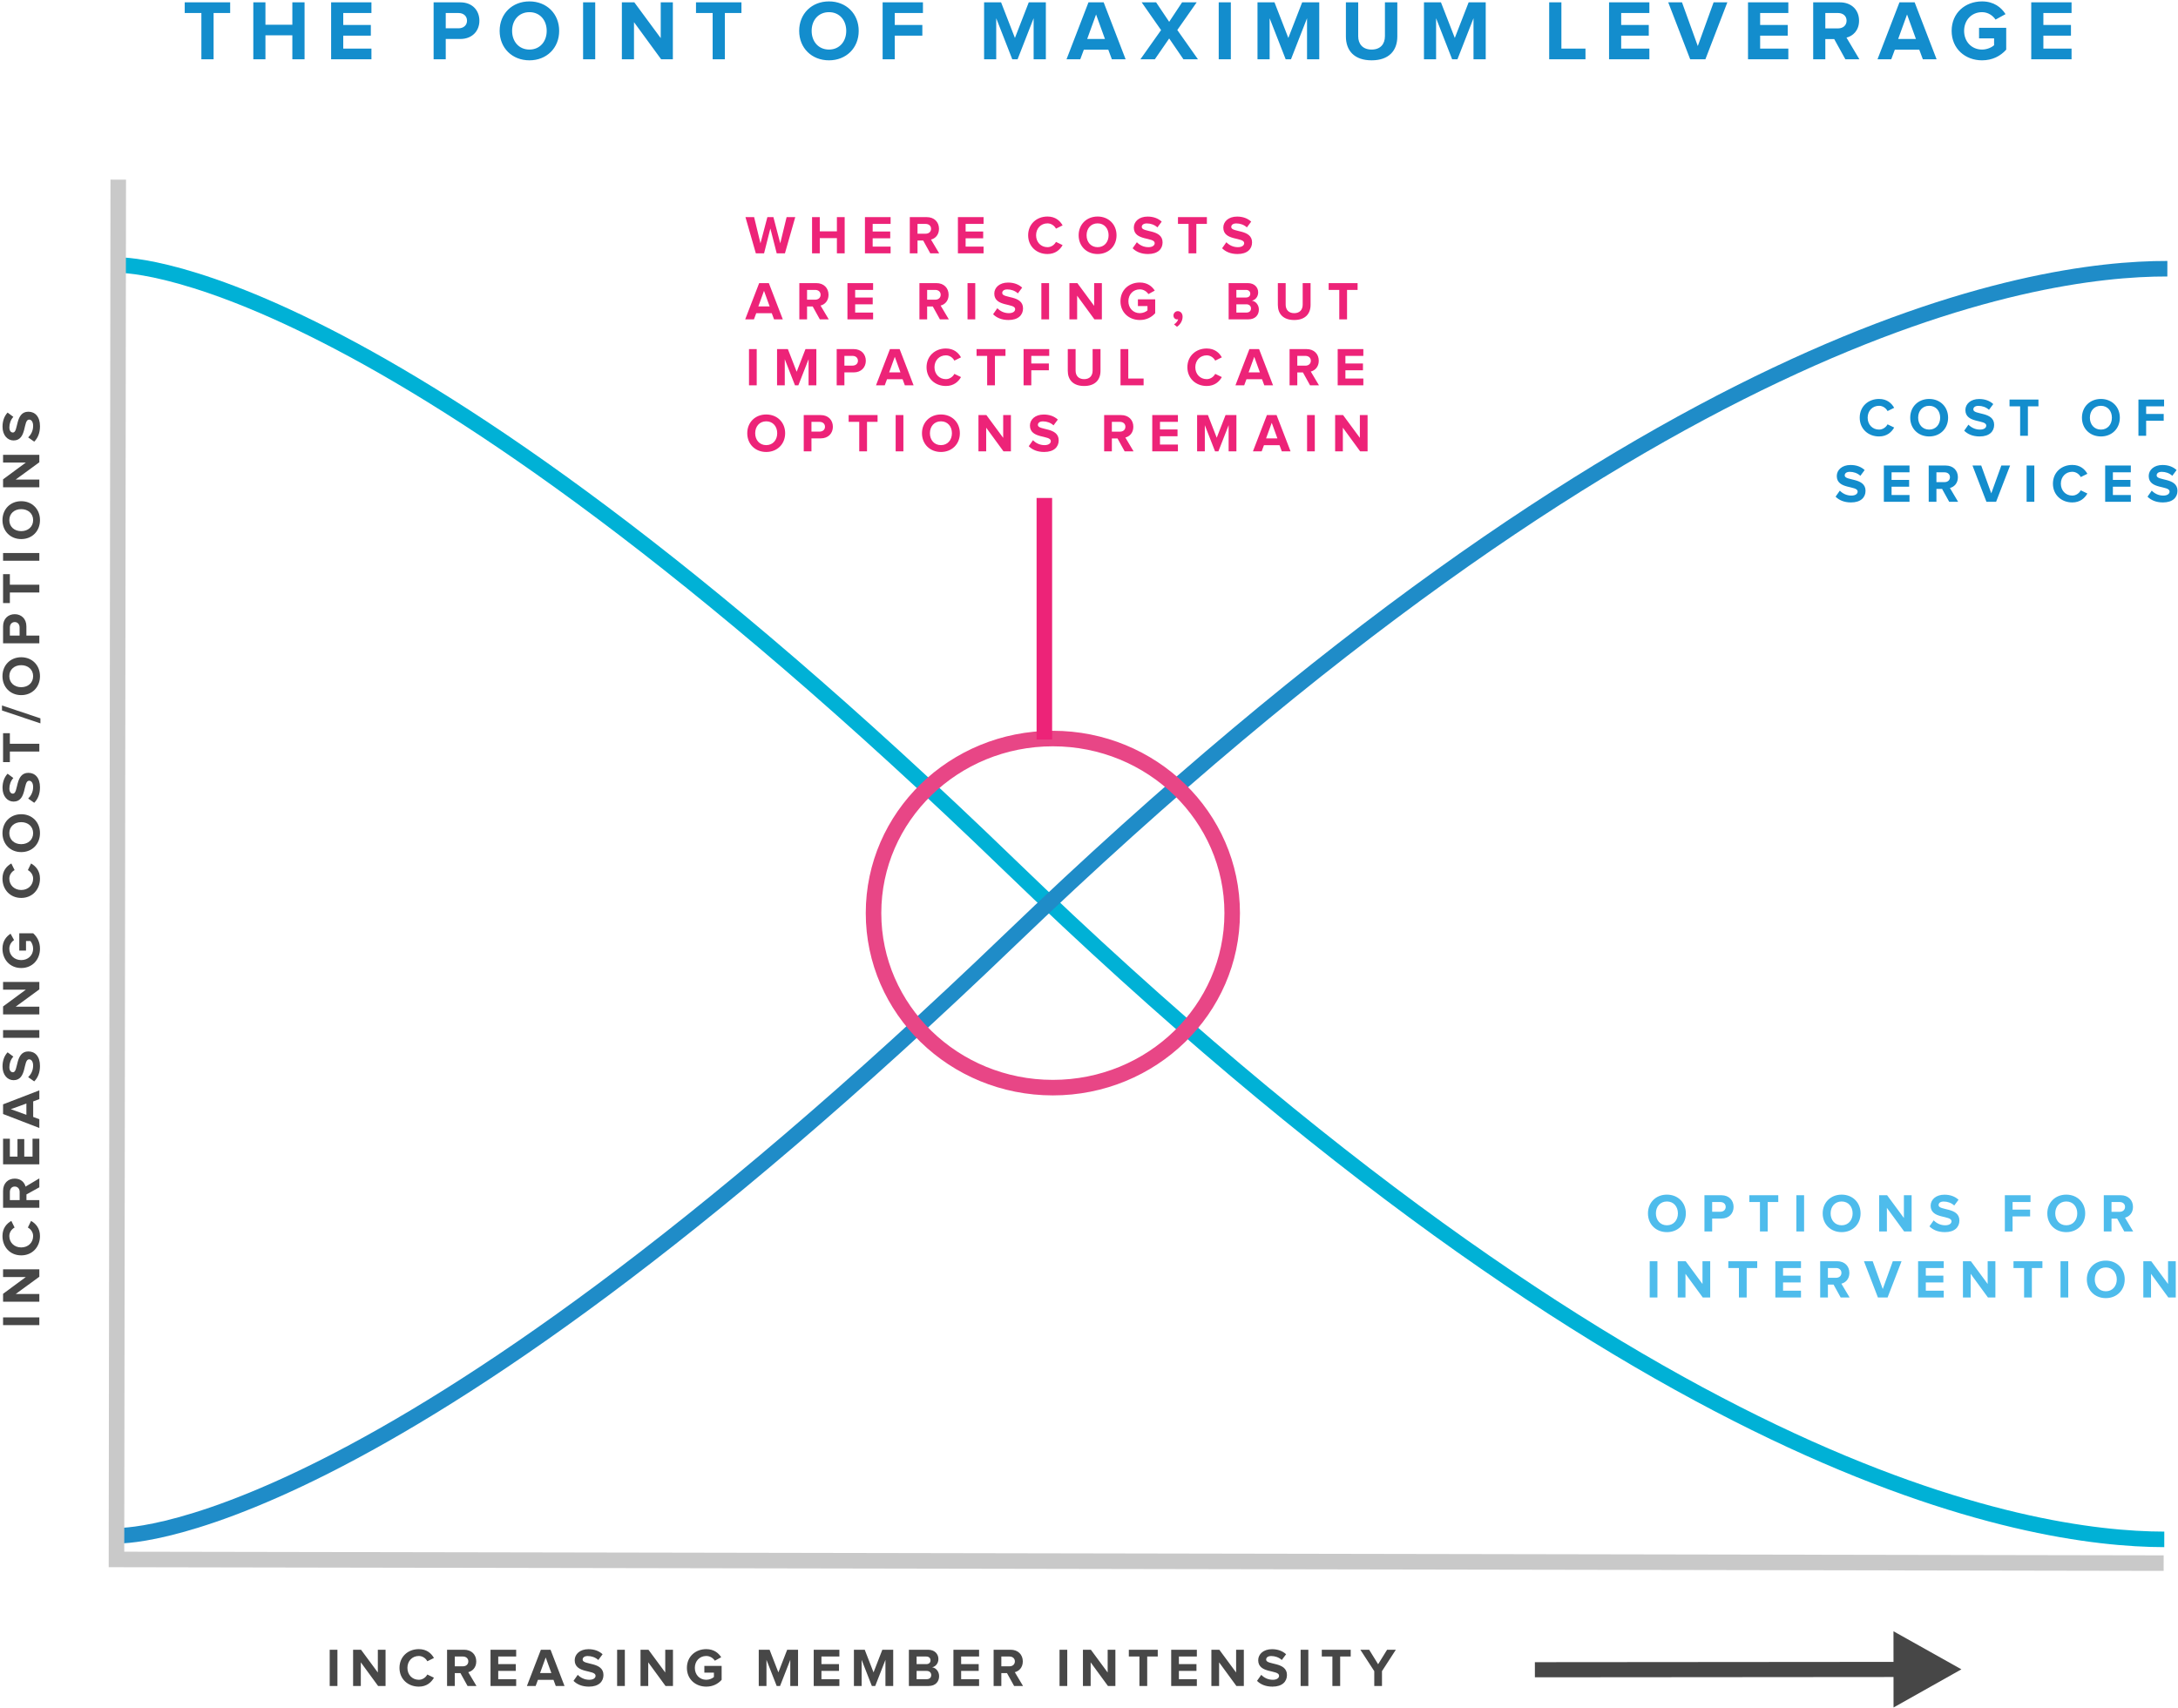 <?xml version="1.0" encoding="UTF-8" standalone="no"?>
<svg width="561px" height="440px" viewBox="0 0 561 440" version="1.1" xmlns="http://www.w3.org/2000/svg" xmlns:xlink="http://www.w3.org/1999/xlink">
    <!-- Generator: Sketch 42 (36781) - http://www.bohemiancoding.com/sketch -->
    <title>Group 13</title>
    <desc>Created with Sketch.</desc>
    <defs></defs>
    <g id="POML" stroke="none" stroke-width="1" fill="none" fill-rule="evenodd">
        <g id="BaseHealth-Solution" transform="translate(-757, -888)">
            <g id="Group-13" transform="translate(757, 888)">
                <g id="Group-3" transform="translate(30, 46.278)" stroke-width="4">
                    <path d="M0.004,22.013 C0.004,22.013 66.743,18.696 229.992,176.58 C393.241,334.465 492.314,350.264 527.466,350.326" id="Stroke-1" stroke="#00B1D6"></path>
                    <path d="M0.003,349.374 C0.003,349.374 66.733,352.931 230.364,195.632 C393.995,38.333 493.105,22.89 528.258,22.953" id="Stroke-3" stroke="#1F8CC8"></path>
                    <polyline id="Stroke-5" stroke="#C9C9C9" points="0.458 0.003 0.003 355.496 527.304 356.442"></polyline>
                </g>
                <path d="M317.382,235.248 C317.382,260.084 296.701,280.217 271.191,280.217 C245.681,280.217 225,260.084 225,235.248 C225,210.412 245.681,190.278 271.191,190.278 C296.701,190.278 317.382,210.412 317.382,235.248 Z" id="Stroke-7" stroke="#E84686" stroke-width="4"></path>
                <path d="M484.002,112.446 C486.046,112.446 487.236,111.312 487.894,110.15 L486.186,109.324 C485.794,110.08 484.954,110.682 484.002,110.682 C482.294,110.682 481.062,109.38 481.062,107.616 C481.062,105.852 482.294,104.55 484.002,104.55 C484.954,104.55 485.794,105.152 486.186,105.908 L487.894,105.068 C487.236,103.892 486.046,102.786 484.002,102.786 C481.188,102.786 479.018,104.732 479.018,107.616 C479.018,110.486 481.188,112.446 484.002,112.446 Z M496.912,112.446 C494.084,112.446 492.026,110.43 492.026,107.616 C492.026,104.802 494.084,102.786 496.912,102.786 C499.726,102.786 501.784,104.802 501.784,107.616 C501.784,110.43 499.726,112.446 496.912,112.446 Z M496.912,110.682 C498.634,110.682 499.74,109.352 499.74,107.616 C499.74,105.866 498.634,104.55 496.912,104.55 C495.176,104.55 494.07,105.866 494.07,107.616 C494.07,109.352 495.176,110.682 496.912,110.682 Z M509.906,112.446 C512.412,112.446 513.644,111.158 513.644,109.45 C513.644,105.964 508.282,106.958 508.282,105.488 C508.282,104.928 508.758,104.564 509.598,104.564 C510.55,104.564 511.558,104.886 512.314,105.586 L513.42,104.102 C512.496,103.248 511.264,102.8 509.78,102.8 C507.582,102.8 506.238,104.088 506.238,105.642 C506.238,109.156 511.614,108.022 511.614,109.646 C511.614,110.192 511.096,110.682 509.99,110.682 C508.702,110.682 507.68,110.094 507.022,109.408 L505.93,110.962 C506.812,111.844 508.1,112.446 509.906,112.446 Z M522.34,112.278 L522.34,104.69 L525.056,104.69 L525.056,102.94 L517.608,102.94 L517.608,104.69 L520.338,104.69 L520.338,112.278 L522.34,112.278 Z M541.146,112.446 C538.318,112.446 536.26,110.43 536.26,107.616 C536.26,104.802 538.318,102.786 541.146,102.786 C543.96,102.786 546.018,104.802 546.018,107.616 C546.018,110.43 543.96,112.446 541.146,112.446 Z M541.146,110.682 C542.868,110.682 543.974,109.352 543.974,107.616 C543.974,105.866 542.868,104.55 541.146,104.55 C539.41,104.55 538.304,105.866 538.304,107.616 C538.304,109.352 539.41,110.682 541.146,110.682 Z M552.796,112.278 L552.796,108.4 L557.318,108.4 L557.318,106.65 L552.796,106.65 L552.796,104.69 L557.416,104.69 L557.416,102.94 L550.808,102.94 L550.808,112.278 L552.796,112.278 Z M476.778,129.446 C479.284,129.446 480.516,128.158 480.516,126.45 C480.516,122.964 475.154,123.958 475.154,122.488 C475.154,121.928 475.63,121.564 476.47,121.564 C477.422,121.564 478.43,121.886 479.186,122.586 L480.292,121.102 C479.368,120.248 478.136,119.8 476.652,119.8 C474.454,119.8 473.11,121.088 473.11,122.642 C473.11,126.156 478.486,125.022 478.486,126.646 C478.486,127.192 477.968,127.682 476.862,127.682 C475.574,127.682 474.552,127.094 473.894,126.408 L472.802,127.962 C473.684,128.844 474.972,129.446 476.778,129.446 Z M491.844,129.278 L491.844,127.528 L487.224,127.528 L487.224,125.4 L491.746,125.4 L491.746,123.65 L487.224,123.65 L487.224,121.69 L491.844,121.69 L491.844,119.94 L485.236,119.94 L485.236,129.278 L491.844,129.278 Z M504.362,129.278 L502.066,129.278 L500.232,125.96 L498.776,125.96 L498.776,129.278 L496.788,129.278 L496.788,119.94 L501.156,119.94 C503.102,119.94 504.306,121.214 504.306,122.95 C504.306,124.588 503.256,125.484 502.248,125.722 L504.362,129.278 Z M500.876,124.21 C501.66,124.21 502.262,123.734 502.262,122.936 C502.262,122.166 501.66,121.69 500.876,121.69 L498.776,121.69 L498.776,124.21 L500.876,124.21 Z M514.15,129.278 L517.748,119.94 L515.494,119.94 L512.904,127.108 L510.314,119.94 L508.06,119.94 L511.658,129.278 L514.15,129.278 Z M523.994,129.278 L523.994,119.94 L522.006,119.94 L522.006,129.278 L523.994,129.278 Z M533.768,129.446 C535.812,129.446 537.002,128.312 537.66,127.15 L535.952,126.324 C535.56,127.08 534.72,127.682 533.768,127.682 C532.06,127.682 530.828,126.38 530.828,124.616 C530.828,122.852 532.06,121.55 533.768,121.55 C534.72,121.55 535.56,122.152 535.952,122.908 L537.66,122.068 C537.002,120.892 535.812,119.786 533.768,119.786 C530.954,119.786 528.784,121.732 528.784,124.616 C528.784,127.486 530.954,129.446 533.768,129.446 Z M548.848,129.278 L548.848,127.528 L544.228,127.528 L544.228,125.4 L548.75,125.4 L548.75,123.65 L544.228,123.65 L544.228,121.69 L548.848,121.69 L548.848,119.94 L542.24,119.94 L542.24,129.278 L548.848,129.278 Z M557.124,129.446 C559.63,129.446 560.862,128.158 560.862,126.45 C560.862,122.964 555.5,123.958 555.5,122.488 C555.5,121.928 555.976,121.564 556.816,121.564 C557.768,121.564 558.776,121.886 559.532,122.586 L560.638,121.102 C559.714,120.248 558.482,119.8 556.998,119.8 C554.8,119.8 553.456,121.088 553.456,122.642 C553.456,126.156 558.832,125.022 558.832,126.646 C558.832,127.192 558.314,127.682 557.208,127.682 C555.92,127.682 554.898,127.094 554.24,126.408 L553.148,127.962 C554.03,128.844 555.318,129.446 557.124,129.446 Z" id="COST-OF-SERVICES" fill="#138DCD"></path>
                <path d="M429.362,317.446 C426.534,317.446 424.476,315.43 424.476,312.616 C424.476,309.802 426.534,307.786 429.362,307.786 C432.176,307.786 434.234,309.802 434.234,312.616 C434.234,315.43 432.176,317.446 429.362,317.446 Z M429.362,315.682 C431.084,315.682 432.19,314.352 432.19,312.616 C432.19,310.866 431.084,309.55 429.362,309.55 C427.626,309.55 426.52,310.866 426.52,312.616 C426.52,314.352 427.626,315.682 429.362,315.682 Z M441.012,317.278 L439.024,317.278 L439.024,307.94 L443.392,307.94 C445.422,307.94 446.528,309.312 446.528,310.95 C446.528,312.574 445.408,313.946 443.392,313.946 L441.012,313.946 L441.012,317.278 Z M443.112,312.196 C443.896,312.196 444.498,311.72 444.498,310.95 C444.498,310.166 443.896,309.69 443.112,309.69 L441.012,309.69 L441.012,312.196 L443.112,312.196 Z M455.322,317.278 L455.322,309.69 L458.038,309.69 L458.038,307.94 L450.59,307.94 L450.59,309.69 L453.32,309.69 L453.32,317.278 L455.322,317.278 Z M464.69,317.278 L464.69,307.94 L462.702,307.94 L462.702,317.278 L464.69,317.278 Z M474.366,317.446 C471.538,317.446 469.48,315.43 469.48,312.616 C469.48,309.802 471.538,307.786 474.366,307.786 C477.18,307.786 479.238,309.802 479.238,312.616 C479.238,315.43 477.18,317.446 474.366,317.446 Z M474.366,315.682 C476.088,315.682 477.194,314.352 477.194,312.616 C477.194,310.866 476.088,309.55 474.366,309.55 C472.63,309.55 471.524,310.866 471.524,312.616 C471.524,314.352 472.63,315.682 474.366,315.682 Z M492.386,317.278 L492.386,307.94 L490.398,307.94 L490.398,313.806 L486.072,307.94 L484.028,307.94 L484.028,317.278 L486.016,317.278 L486.016,311.188 L490.468,317.278 L492.386,317.278 Z M500.956,317.446 C503.462,317.446 504.694,316.158 504.694,314.45 C504.694,310.964 499.332,311.958 499.332,310.488 C499.332,309.928 499.808,309.564 500.648,309.564 C501.6,309.564 502.608,309.886 503.364,310.586 L504.47,309.102 C503.546,308.248 502.314,307.8 500.83,307.8 C498.632,307.8 497.288,309.088 497.288,310.642 C497.288,314.156 502.664,313.022 502.664,314.646 C502.664,315.192 502.146,315.682 501.04,315.682 C499.752,315.682 498.73,315.094 498.072,314.408 L496.98,315.962 C497.862,316.844 499.15,317.446 500.956,317.446 Z M518.39,317.278 L518.39,313.4 L522.912,313.4 L522.912,311.65 L518.39,311.65 L518.39,309.69 L523.01,309.69 L523.01,307.94 L516.402,307.94 L516.402,317.278 L518.39,317.278 Z M532.224,317.446 C529.396,317.446 527.338,315.43 527.338,312.616 C527.338,309.802 529.396,307.786 532.224,307.786 C535.038,307.786 537.096,309.802 537.096,312.616 C537.096,315.43 535.038,317.446 532.224,317.446 Z M532.224,315.682 C533.946,315.682 535.052,314.352 535.052,312.616 C535.052,310.866 533.946,309.55 532.224,309.55 C530.488,309.55 529.382,310.866 529.382,312.616 C529.382,314.352 530.488,315.682 532.224,315.682 Z M549.46,317.278 L547.164,317.278 L545.33,313.96 L543.874,313.96 L543.874,317.278 L541.886,317.278 L541.886,307.94 L546.254,307.94 C548.2,307.94 549.404,309.214 549.404,310.95 C549.404,312.588 548.354,313.484 547.346,313.722 L549.46,317.278 Z M545.974,312.21 C546.758,312.21 547.36,311.734 547.36,310.936 C547.36,310.166 546.758,309.69 545.974,309.69 L543.874,309.69 L543.874,312.21 L545.974,312.21 Z M426.912,334.278 L426.912,324.94 L424.924,324.94 L424.924,334.278 L426.912,334.278 Z M440.508,334.278 L440.508,324.94 L438.52,324.94 L438.52,330.806 L434.194,324.94 L432.15,324.94 L432.15,334.278 L434.138,334.278 L434.138,328.188 L438.59,334.278 L440.508,334.278 Z M449.904,334.278 L449.904,326.69 L452.62,326.69 L452.62,324.94 L445.172,324.94 L445.172,326.69 L447.902,326.69 L447.902,334.278 L449.904,334.278 Z M463.892,334.278 L463.892,332.528 L459.272,332.528 L459.272,330.4 L463.794,330.4 L463.794,328.65 L459.272,328.65 L459.272,326.69 L463.892,326.69 L463.892,324.94 L457.284,324.94 L457.284,334.278 L463.892,334.278 Z M476.41,334.278 L474.114,334.278 L472.28,330.96 L470.824,330.96 L470.824,334.278 L468.836,334.278 L468.836,324.94 L473.204,324.94 C475.15,324.94 476.354,326.214 476.354,327.95 C476.354,329.588 475.304,330.484 474.296,330.722 L476.41,334.278 Z M472.924,329.21 C473.708,329.21 474.31,328.734 474.31,327.936 C474.31,327.166 473.708,326.69 472.924,326.69 L470.824,326.69 L470.824,329.21 L472.924,329.21 Z M486.198,334.278 L489.796,324.94 L487.542,324.94 L484.952,332.108 L482.362,324.94 L480.108,324.94 L483.706,334.278 L486.198,334.278 Z M500.662,334.278 L500.662,332.528 L496.042,332.528 L496.042,330.4 L500.564,330.4 L500.564,328.65 L496.042,328.65 L496.042,326.69 L500.662,326.69 L500.662,324.94 L494.054,324.94 L494.054,334.278 L500.662,334.278 Z M513.964,334.278 L513.964,324.94 L511.976,324.94 L511.976,330.806 L507.65,324.94 L505.606,324.94 L505.606,334.278 L507.594,334.278 L507.594,328.188 L512.046,334.278 L513.964,334.278 Z M523.36,334.278 L523.36,326.69 L526.076,326.69 L526.076,324.94 L518.628,324.94 L518.628,326.69 L521.358,326.69 L521.358,334.278 L523.36,334.278 Z M532.728,334.278 L532.728,324.94 L530.74,324.94 L530.74,334.278 L532.728,334.278 Z M542.404,334.446 C539.576,334.446 537.518,332.43 537.518,329.616 C537.518,326.802 539.576,324.786 542.404,324.786 C545.218,324.786 547.276,326.802 547.276,329.616 C547.276,332.43 545.218,334.446 542.404,334.446 Z M542.404,332.682 C544.126,332.682 545.232,331.352 545.232,329.616 C545.232,327.866 544.126,326.55 542.404,326.55 C540.668,326.55 539.562,327.866 539.562,329.616 C539.562,331.352 540.668,332.682 542.404,332.682 Z M560.424,334.278 L560.424,324.94 L558.436,324.94 L558.436,330.806 L554.11,324.94 L552.066,324.94 L552.066,334.278 L554.054,334.278 L554.054,328.188 L558.506,334.278 L560.424,334.278 Z" id="OPTIONS-FOR-INTERVEN" fill="#4EBCEC"></path>
                <path d="M202.178,65.278 L204.838,55.94 L202.612,55.94 L200.974,62.688 L199.21,55.94 L197.656,55.94 L195.878,62.688 L194.24,55.94 L192.014,55.94 L194.688,65.278 L196.802,65.278 L198.426,58.866 L200.064,65.278 L202.178,65.278 Z M217.566,65.278 L217.566,55.94 L215.564,55.94 L215.564,59.608 L211.154,59.608 L211.154,55.94 L209.166,55.94 L209.166,65.278 L211.154,65.278 L211.154,61.344 L215.564,61.344 L215.564,65.278 L217.566,65.278 Z M229.398,65.278 L229.398,63.528 L224.778,63.528 L224.778,61.4 L229.3,61.4 L229.3,59.65 L224.778,59.65 L224.778,57.69 L229.398,57.69 L229.398,55.94 L222.79,55.94 L222.79,65.278 L229.398,65.278 Z M241.916,65.278 L239.62,65.278 L237.786,61.96 L236.33,61.96 L236.33,65.278 L234.342,65.278 L234.342,55.94 L238.71,55.94 C240.656,55.94 241.86,57.214 241.86,58.95 C241.86,60.588 240.81,61.484 239.802,61.722 L241.916,65.278 Z M238.43,60.21 C239.214,60.21 239.816,59.734 239.816,58.936 C239.816,58.166 239.214,57.69 238.43,57.69 L236.33,57.69 L236.33,60.21 L238.43,60.21 Z M253.342,65.278 L253.342,63.528 L248.722,63.528 L248.722,61.4 L253.244,61.4 L253.244,59.65 L248.722,59.65 L248.722,57.69 L253.342,57.69 L253.342,55.94 L246.734,55.94 L246.734,65.278 L253.342,65.278 Z M269.81,65.446 C271.854,65.446 273.044,64.312 273.702,63.15 L271.994,62.324 C271.602,63.08 270.762,63.682 269.81,63.682 C268.102,63.682 266.87,62.38 266.87,60.616 C266.87,58.852 268.102,57.55 269.81,57.55 C270.762,57.55 271.602,58.152 271.994,58.908 L273.702,58.068 C273.044,56.892 271.854,55.786 269.81,55.786 C266.996,55.786 264.826,57.732 264.826,60.616 C264.826,63.486 266.996,65.446 269.81,65.446 Z M282.72,65.446 C279.892,65.446 277.834,63.43 277.834,60.616 C277.834,57.802 279.892,55.786 282.72,55.786 C285.534,55.786 287.592,57.802 287.592,60.616 C287.592,63.43 285.534,65.446 282.72,65.446 Z M282.72,63.682 C284.442,63.682 285.548,62.352 285.548,60.616 C285.548,58.866 284.442,57.55 282.72,57.55 C280.984,57.55 279.878,58.866 279.878,60.616 C279.878,62.352 280.984,63.682 282.72,63.682 Z M295.714,65.446 C298.22,65.446 299.452,64.158 299.452,62.45 C299.452,58.964 294.09,59.958 294.09,58.488 C294.09,57.928 294.566,57.564 295.406,57.564 C296.358,57.564 297.366,57.886 298.122,58.586 L299.228,57.102 C298.304,56.248 297.072,55.8 295.588,55.8 C293.39,55.8 292.046,57.088 292.046,58.642 C292.046,62.156 297.422,61.022 297.422,62.646 C297.422,63.192 296.904,63.682 295.798,63.682 C294.51,63.682 293.488,63.094 292.83,62.408 L291.738,63.962 C292.62,64.844 293.908,65.446 295.714,65.446 Z M308.148,65.278 L308.148,57.69 L310.864,57.69 L310.864,55.94 L303.416,55.94 L303.416,57.69 L306.146,57.69 L306.146,65.278 L308.148,65.278 Z M318.762,65.446 C321.268,65.446 322.5,64.158 322.5,62.45 C322.5,58.964 317.138,59.958 317.138,58.488 C317.138,57.928 317.614,57.564 318.454,57.564 C319.406,57.564 320.414,57.886 321.17,58.586 L322.276,57.102 C321.352,56.248 320.12,55.8 318.636,55.8 C316.438,55.8 315.094,57.088 315.094,58.642 C315.094,62.156 320.47,61.022 320.47,62.646 C320.47,63.192 319.952,63.682 318.846,63.682 C317.558,63.682 316.536,63.094 315.878,62.408 L314.786,63.962 C315.668,64.844 316.956,65.446 318.762,65.446 Z M201.632,82.278 L199.378,82.278 L198.79,80.696 L194.786,80.696 L194.198,82.278 L191.944,82.278 L195.542,72.94 L198.034,72.94 L201.632,82.278 Z M198.244,78.946 L196.788,74.928 L195.332,78.946 L198.244,78.946 Z M213.464,82.278 L211.168,82.278 L209.334,78.96 L207.878,78.96 L207.878,82.278 L205.89,82.278 L205.89,72.94 L210.258,72.94 C212.204,72.94 213.408,74.214 213.408,75.95 C213.408,77.588 212.358,78.484 211.35,78.722 L213.464,82.278 Z M209.978,77.21 C210.762,77.21 211.364,76.734 211.364,75.936 C211.364,75.166 210.762,74.69 209.978,74.69 L207.878,74.69 L207.878,77.21 L209.978,77.21 Z M224.89,82.278 L224.89,80.528 L220.27,80.528 L220.27,78.4 L224.792,78.4 L224.792,76.65 L220.27,76.65 L220.27,74.69 L224.89,74.69 L224.89,72.94 L218.282,72.94 L218.282,82.278 L224.89,82.278 Z M244.396,82.278 L242.1,82.278 L240.266,78.96 L238.81,78.96 L238.81,82.278 L236.822,82.278 L236.822,72.94 L241.19,72.94 C243.136,72.94 244.34,74.214 244.34,75.95 C244.34,77.588 243.29,78.484 242.282,78.722 L244.396,82.278 Z M240.91,77.21 C241.694,77.21 242.296,76.734 242.296,75.936 C242.296,75.166 241.694,74.69 240.91,74.69 L238.81,74.69 L238.81,77.21 L240.91,77.21 Z M251.202,82.278 L251.202,72.94 L249.214,72.94 L249.214,82.278 L251.202,82.278 Z M259.772,82.446 C262.278,82.446 263.51,81.158 263.51,79.45 C263.51,75.964 258.148,76.958 258.148,75.488 C258.148,74.928 258.624,74.564 259.464,74.564 C260.416,74.564 261.424,74.886 262.18,75.586 L263.286,74.102 C262.362,73.248 261.13,72.8 259.646,72.8 C257.448,72.8 256.104,74.088 256.104,75.642 C256.104,79.156 261.48,78.022 261.48,79.646 C261.48,80.192 260.962,80.682 259.856,80.682 C258.568,80.682 257.546,80.094 256.888,79.408 L255.796,80.962 C256.678,81.844 257.966,82.446 259.772,82.446 Z M270.218,82.278 L270.218,72.94 L268.23,72.94 L268.23,82.278 L270.218,82.278 Z M283.814,82.278 L283.814,72.94 L281.826,72.94 L281.826,78.806 L277.5,72.94 L275.456,72.94 L275.456,82.278 L277.444,82.278 L277.444,76.188 L281.896,82.278 L283.814,82.278 Z M293.588,82.446 C295.268,82.446 296.598,81.76 297.55,80.696 L297.55,77.112 L293.098,77.112 L293.098,78.848 L295.562,78.848 L295.562,79.968 C295.184,80.318 294.414,80.682 293.588,80.682 C291.88,80.682 290.648,79.38 290.648,77.616 C290.648,75.852 291.88,74.55 293.588,74.55 C294.568,74.55 295.366,75.11 295.8,75.768 L297.438,74.872 C296.738,73.766 295.52,72.786 293.588,72.786 C290.844,72.786 288.604,74.662 288.604,77.616 C288.604,80.556 290.844,82.446 293.588,82.446 Z M304.608,81.592 C304.608,80.682 304.02,80.164 303.362,80.164 C302.76,80.164 302.256,80.668 302.256,81.284 C302.256,81.872 302.676,82.292 303.208,82.292 C303.32,82.292 303.432,82.264 303.474,82.25 C303.362,82.74 302.844,83.328 302.396,83.566 L303.166,84.196 C304.034,83.58 304.608,82.642 304.608,81.592 Z M321.538,82.278 L316.47,82.278 L316.47,72.94 L321.384,72.94 C323.162,72.94 324.072,74.074 324.072,75.32 C324.072,76.482 323.344,77.28 322.462,77.462 C323.47,77.616 324.254,78.582 324.254,79.744 C324.254,81.158 323.33,82.278 321.538,82.278 Z M320.95,76.65 C321.622,76.65 322.042,76.272 322.042,75.67 C322.042,75.096 321.622,74.69 320.95,74.69 L318.458,74.69 L318.458,76.65 L320.95,76.65 Z M321.034,80.528 C321.776,80.528 322.224,80.136 322.224,79.464 C322.224,78.876 321.804,78.4 321.034,78.4 L318.458,78.4 L318.458,80.528 L321.034,80.528 Z M333.356,82.446 C336.198,82.446 337.57,80.85 337.57,78.54 L337.57,72.94 L335.54,72.94 L335.54,78.484 C335.54,79.786 334.798,80.682 333.356,80.682 C331.914,80.682 331.158,79.786 331.158,78.484 L331.158,72.94 L329.142,72.94 L329.142,78.54 C329.142,80.85 330.514,82.446 333.356,82.446 Z M346.966,82.278 L346.966,74.69 L349.682,74.69 L349.682,72.94 L342.234,72.94 L342.234,74.69 L344.964,74.69 L344.964,82.278 L346.966,82.278 Z M194.912,99.278 L194.912,89.94 L192.924,89.94 L192.924,99.278 L194.912,99.278 Z M210.272,99.278 L210.272,89.94 L207.472,89.94 L205.204,95.778 L202.936,89.94 L200.15,89.94 L200.15,99.278 L202.138,99.278 L202.138,92.544 L204.77,99.278 L205.638,99.278 L208.27,92.544 L208.27,99.278 L210.272,99.278 Z M217.498,99.278 L215.51,99.278 L215.51,89.94 L219.878,89.94 C221.908,89.94 223.014,91.312 223.014,92.95 C223.014,94.574 221.894,95.946 219.878,95.946 L217.498,95.946 L217.498,99.278 Z M219.598,94.196 C220.382,94.196 220.984,93.72 220.984,92.95 C220.984,92.166 220.382,91.69 219.598,91.69 L217.498,91.69 L217.498,94.196 L219.598,94.196 Z M235.322,99.278 L233.068,99.278 L232.48,97.696 L228.476,97.696 L227.888,99.278 L225.634,99.278 L229.232,89.94 L231.724,89.94 L235.322,99.278 Z M231.934,95.946 L230.478,91.928 L229.022,95.946 L231.934,95.946 Z M243.64,99.446 C245.684,99.446 246.874,98.312 247.532,97.15 L245.824,96.324 C245.432,97.08 244.592,97.682 243.64,97.682 C241.932,97.682 240.7,96.38 240.7,94.616 C240.7,92.852 241.932,91.55 243.64,91.55 C244.592,91.55 245.432,92.152 245.824,92.908 L247.532,92.068 C246.874,90.892 245.684,89.786 243.64,89.786 C240.826,89.786 238.656,91.732 238.656,94.616 C238.656,97.486 240.826,99.446 243.64,99.446 Z M256.27,99.278 L256.27,91.69 L258.986,91.69 L258.986,89.94 L251.538,89.94 L251.538,91.69 L254.268,91.69 L254.268,99.278 L256.27,99.278 Z M265.638,99.278 L265.638,95.4 L270.16,95.4 L270.16,93.65 L265.638,93.65 L265.638,91.69 L270.258,91.69 L270.258,89.94 L263.65,89.94 L263.65,99.278 L265.638,99.278 Z M279.248,99.446 C282.09,99.446 283.462,97.85 283.462,95.54 L283.462,89.94 L281.432,89.94 L281.432,95.484 C281.432,96.786 280.69,97.682 279.248,97.682 C277.806,97.682 277.05,96.786 277.05,95.484 L277.05,89.94 L275.034,89.94 L275.034,95.54 C275.034,97.85 276.406,99.446 279.248,99.446 Z M294.566,99.278 L294.566,97.528 L290.618,97.528 L290.618,89.94 L288.616,89.94 L288.616,99.278 L294.566,99.278 Z M310.824,99.446 C312.868,99.446 314.058,98.312 314.716,97.15 L313.008,96.324 C312.616,97.08 311.776,97.682 310.824,97.682 C309.116,97.682 307.884,96.38 307.884,94.616 C307.884,92.852 309.116,91.55 310.824,91.55 C311.776,91.55 312.616,92.152 313.008,92.908 L314.716,92.068 C314.058,90.892 312.868,89.786 310.824,89.786 C308.01,89.786 305.84,91.732 305.84,94.616 C305.84,97.486 308.01,99.446 310.824,99.446 Z M327.906,99.278 L325.652,99.278 L325.064,97.696 L321.06,97.696 L320.472,99.278 L318.218,99.278 L321.816,89.94 L324.308,89.94 L327.906,99.278 Z M324.518,95.946 L323.062,91.928 L321.606,95.946 L324.518,95.946 Z M339.738,99.278 L337.442,99.278 L335.608,95.96 L334.152,95.96 L334.152,99.278 L332.164,99.278 L332.164,89.94 L336.532,89.94 C338.478,89.94 339.682,91.214 339.682,92.95 C339.682,94.588 338.632,95.484 337.624,95.722 L339.738,99.278 Z M336.252,94.21 C337.036,94.21 337.638,93.734 337.638,92.936 C337.638,92.166 337.036,91.69 336.252,91.69 L334.152,91.69 L334.152,94.21 L336.252,94.21 Z M351.164,99.278 L351.164,97.528 L346.544,97.528 L346.544,95.4 L351.066,95.4 L351.066,93.65 L346.544,93.65 L346.544,91.69 L351.164,91.69 L351.164,89.94 L344.556,89.94 L344.556,99.278 L351.164,99.278 Z M197.362,116.446 C194.534,116.446 192.476,114.43 192.476,111.616 C192.476,108.802 194.534,106.786 197.362,106.786 C200.176,106.786 202.234,108.802 202.234,111.616 C202.234,114.43 200.176,116.446 197.362,116.446 Z M197.362,114.682 C199.084,114.682 200.19,113.352 200.19,111.616 C200.19,109.866 199.084,108.55 197.362,108.55 C195.626,108.55 194.52,109.866 194.52,111.616 C194.52,113.352 195.626,114.682 197.362,114.682 Z M209.012,116.278 L207.024,116.278 L207.024,106.94 L211.392,106.94 C213.422,106.94 214.528,108.312 214.528,109.95 C214.528,111.574 213.408,112.946 211.392,112.946 L209.012,112.946 L209.012,116.278 Z M211.112,111.196 C211.896,111.196 212.498,110.72 212.498,109.95 C212.498,109.166 211.896,108.69 211.112,108.69 L209.012,108.69 L209.012,111.196 L211.112,111.196 Z M223.322,116.278 L223.322,108.69 L226.038,108.69 L226.038,106.94 L218.59,106.94 L218.59,108.69 L221.32,108.69 L221.32,116.278 L223.322,116.278 Z M232.69,116.278 L232.69,106.94 L230.702,106.94 L230.702,116.278 L232.69,116.278 Z M242.366,116.446 C239.538,116.446 237.48,114.43 237.48,111.616 C237.48,108.802 239.538,106.786 242.366,106.786 C245.18,106.786 247.238,108.802 247.238,111.616 C247.238,114.43 245.18,116.446 242.366,116.446 Z M242.366,114.682 C244.088,114.682 245.194,113.352 245.194,111.616 C245.194,109.866 244.088,108.55 242.366,108.55 C240.63,108.55 239.524,109.866 239.524,111.616 C239.524,113.352 240.63,114.682 242.366,114.682 Z M260.386,116.278 L260.386,106.94 L258.398,106.94 L258.398,112.806 L254.072,106.94 L252.028,106.94 L252.028,116.278 L254.016,116.278 L254.016,110.188 L258.468,116.278 L260.386,116.278 Z M268.956,116.446 C271.462,116.446 272.694,115.158 272.694,113.45 C272.694,109.964 267.332,110.958 267.332,109.488 C267.332,108.928 267.808,108.564 268.648,108.564 C269.6,108.564 270.608,108.886 271.364,109.586 L272.47,108.102 C271.546,107.248 270.314,106.8 268.83,106.8 C266.632,106.8 265.288,108.088 265.288,109.642 C265.288,113.156 270.664,112.022 270.664,113.646 C270.664,114.192 270.146,114.682 269.04,114.682 C267.752,114.682 266.73,114.094 266.072,113.408 L264.98,114.962 C265.862,115.844 267.15,116.446 268.956,116.446 Z M291.976,116.278 L289.68,116.278 L287.846,112.96 L286.39,112.96 L286.39,116.278 L284.402,116.278 L284.402,106.94 L288.77,106.94 C290.716,106.94 291.92,108.214 291.92,109.95 C291.92,111.588 290.87,112.484 289.862,112.722 L291.976,116.278 Z M288.49,111.21 C289.274,111.21 289.876,110.734 289.876,109.936 C289.876,109.166 289.274,108.69 288.49,108.69 L286.39,108.69 L286.39,111.21 L288.49,111.21 Z M303.402,116.278 L303.402,114.528 L298.782,114.528 L298.782,112.4 L303.304,112.4 L303.304,110.65 L298.782,110.65 L298.782,108.69 L303.402,108.69 L303.402,106.94 L296.794,106.94 L296.794,116.278 L303.402,116.278 Z M318.468,116.278 L318.468,106.94 L315.668,106.94 L313.4,112.778 L311.132,106.94 L308.346,106.94 L308.346,116.278 L310.334,116.278 L310.334,109.544 L312.966,116.278 L313.834,116.278 L316.466,109.544 L316.466,116.278 L318.468,116.278 Z M332.414,116.278 L330.16,116.278 L329.572,114.696 L325.568,114.696 L324.98,116.278 L322.726,116.278 L326.324,106.94 L328.816,106.94 L332.414,116.278 Z M329.026,112.946 L327.57,108.928 L326.114,112.946 L329.026,112.946 Z M338.66,116.278 L338.66,106.94 L336.672,106.94 L336.672,116.278 L338.66,116.278 Z M352.256,116.278 L352.256,106.94 L350.268,106.94 L350.268,112.806 L345.942,106.94 L343.898,106.94 L343.898,116.278 L345.886,116.278 L345.886,110.188 L350.338,116.278 L352.256,116.278 Z" id="WHERE-COSTS-ARE-RISI" fill="#ED2378"></path>
                <path d="M-110.217,228.408 L-110.217,219.07 L-112.205,219.07 L-112.205,228.408 L-110.217,228.408 Z M-97.821,228.408 L-97.821,219.07 L-99.809,219.07 L-99.809,224.936 L-104.135,219.07 L-106.179,219.07 L-106.179,228.408 L-104.191,228.408 L-104.191,222.318 L-99.739,228.408 L-97.821,228.408 Z M-89.247,228.576 C-87.203,228.576 -86.013,227.442 -85.355,226.28 L-87.063,225.454 C-87.455,226.21 -88.295,226.812 -89.247,226.812 C-90.955,226.812 -92.187,225.51 -92.187,223.746 C-92.187,221.982 -90.955,220.68 -89.247,220.68 C-88.295,220.68 -87.455,221.282 -87.063,222.038 L-85.355,221.198 C-86.013,220.022 -87.203,218.916 -89.247,218.916 C-92.061,218.916 -94.231,220.862 -94.231,223.746 C-94.231,226.616 -92.061,228.576 -89.247,228.576 Z M-74.401,228.408 L-76.697,228.408 L-78.531,225.09 L-79.987,225.09 L-79.987,228.408 L-81.975,228.408 L-81.975,219.07 L-77.607,219.07 C-75.661,219.07 -74.457,220.344 -74.457,222.08 C-74.457,223.718 -75.507,224.614 -76.515,224.852 L-74.401,228.408 Z M-77.887,223.34 C-77.103,223.34 -76.501,222.864 -76.501,222.066 C-76.501,221.296 -77.103,220.82 -77.887,220.82 L-79.987,220.82 L-79.987,223.34 L-77.887,223.34 Z M-64.175,228.408 L-64.175,226.658 L-68.795,226.658 L-68.795,224.53 L-64.273,224.53 L-64.273,222.78 L-68.795,222.78 L-68.795,220.82 L-64.175,220.82 L-64.175,219.07 L-70.783,219.07 L-70.783,228.408 L-64.175,228.408 Z M-51.723,228.408 L-53.977,228.408 L-54.565,226.826 L-58.569,226.826 L-59.157,228.408 L-61.411,228.408 L-57.813,219.07 L-55.321,219.07 L-51.723,228.408 Z M-55.111,225.076 L-56.567,221.058 L-58.023,225.076 L-55.111,225.076 Z M-45.431,228.576 C-42.925,228.576 -41.693,227.288 -41.693,225.58 C-41.693,222.094 -47.055,223.088 -47.055,221.618 C-47.055,221.058 -46.579,220.694 -45.739,220.694 C-44.787,220.694 -43.779,221.016 -43.023,221.716 L-41.917,220.232 C-42.841,219.378 -44.073,218.93 -45.557,218.93 C-47.755,218.93 -49.099,220.218 -49.099,221.772 C-49.099,225.286 -43.723,224.152 -43.723,225.776 C-43.723,226.322 -44.241,226.812 -45.347,226.812 C-46.635,226.812 -47.657,226.224 -48.315,225.538 L-49.407,227.092 C-48.525,227.974 -47.237,228.576 -45.431,228.576 Z M-36.185,228.408 L-36.185,219.07 L-38.173,219.07 L-38.173,228.408 L-36.185,228.408 Z M-23.789,228.408 L-23.789,219.07 L-25.777,219.07 L-25.777,224.936 L-30.103,219.07 L-32.147,219.07 L-32.147,228.408 L-30.159,228.408 L-30.159,222.318 L-25.707,228.408 L-23.789,228.408 Z M-15.215,228.576 C-13.535,228.576 -12.205,227.89 -11.253,226.826 L-11.253,223.242 L-15.705,223.242 L-15.705,224.978 L-13.241,224.978 L-13.241,226.098 C-13.619,226.448 -14.389,226.812 -15.215,226.812 C-16.923,226.812 -18.155,225.51 -18.155,223.746 C-18.155,221.982 -16.923,220.68 -15.215,220.68 C-14.235,220.68 -13.437,221.24 -13.003,221.898 L-11.365,221.002 C-12.065,219.896 -13.283,218.916 -15.215,218.916 C-17.959,218.916 -20.199,220.792 -20.199,223.746 C-20.199,226.686 -17.959,228.576 -15.215,228.576 Z M2.843,228.576 C4.887,228.576 6.077,227.442 6.735,226.28 L5.027,225.454 C4.635,226.21 3.795,226.812 2.843,226.812 C1.135,226.812 -0.097,225.51 -0.097,223.746 C-0.097,221.982 1.135,220.68 2.843,220.68 C3.795,220.68 4.635,221.282 5.027,222.038 L6.735,221.198 C6.077,220.022 4.887,218.916 2.843,218.916 C0.029,218.916 -2.141,220.862 -2.141,223.746 C-2.141,226.616 0.029,228.576 2.843,228.576 Z M14.553,228.576 C11.725,228.576 9.667,226.56 9.667,223.746 C9.667,220.932 11.725,218.916 14.553,218.916 C17.367,218.916 19.425,220.932 19.425,223.746 C19.425,226.56 17.367,228.576 14.553,228.576 Z M14.553,226.812 C16.275,226.812 17.381,225.482 17.381,223.746 C17.381,221.996 16.275,220.68 14.553,220.68 C12.817,220.68 11.711,221.996 11.711,223.746 C11.711,225.482 12.817,226.812 14.553,226.812 Z M26.347,228.576 C28.853,228.576 30.085,227.288 30.085,225.58 C30.085,222.094 24.723,223.088 24.723,221.618 C24.723,221.058 25.199,220.694 26.039,220.694 C26.991,220.694 27.999,221.016 28.755,221.716 L29.861,220.232 C28.937,219.378 27.705,218.93 26.221,218.93 C24.023,218.93 22.679,220.218 22.679,221.772 C22.679,225.286 28.055,224.152 28.055,225.776 C28.055,226.322 27.537,226.812 26.431,226.812 C25.143,226.812 24.121,226.224 23.463,225.538 L22.371,227.092 C23.253,227.974 24.541,228.576 26.347,228.576 Z M37.581,228.408 L37.581,220.82 L40.297,220.82 L40.297,219.07 L32.849,219.07 L32.849,220.82 L35.579,220.82 L35.579,228.408 L37.581,228.408 Z M44.125,228.688 L47.443,218.79 L46.155,218.79 L42.837,228.688 L44.125,228.688 Z M54.995,228.576 C52.167,228.576 50.109,226.56 50.109,223.746 C50.109,220.932 52.167,218.916 54.995,218.916 C57.809,218.916 59.867,220.932 59.867,223.746 C59.867,226.56 57.809,228.576 54.995,228.576 Z M54.995,226.812 C56.717,226.812 57.823,225.482 57.823,223.746 C57.823,221.996 56.717,220.68 54.995,220.68 C53.259,220.68 52.153,221.996 52.153,223.746 C52.153,225.482 53.259,226.812 54.995,226.812 Z M65.445,228.408 L63.457,228.408 L63.457,219.07 L67.825,219.07 C69.855,219.07 70.961,220.442 70.961,222.08 C70.961,223.704 69.841,225.076 67.825,225.076 L65.445,225.076 L65.445,228.408 Z M67.545,223.326 C68.329,223.326 68.931,222.85 68.931,222.08 C68.931,221.296 68.329,220.82 67.545,220.82 L65.445,220.82 L65.445,223.326 L67.545,223.326 Z M78.555,228.408 L78.555,220.82 L81.271,220.82 L81.271,219.07 L73.823,219.07 L73.823,220.82 L76.553,220.82 L76.553,228.408 L78.555,228.408 Z M86.723,228.408 L86.723,219.07 L84.735,219.07 L84.735,228.408 L86.723,228.408 Z M95.199,228.576 C92.371,228.576 90.313,226.56 90.313,223.746 C90.313,220.932 92.371,218.916 95.199,218.916 C98.013,218.916 100.071,220.932 100.071,223.746 C100.071,226.56 98.013,228.576 95.199,228.576 Z M95.199,226.812 C96.921,226.812 98.027,225.482 98.027,223.746 C98.027,221.996 96.921,220.68 95.199,220.68 C93.463,220.68 92.357,221.996 92.357,223.746 C92.357,225.482 93.463,226.812 95.199,226.812 Z M112.019,228.408 L112.019,219.07 L110.031,219.07 L110.031,224.936 L105.705,219.07 L103.661,219.07 L103.661,228.408 L105.649,228.408 L105.649,222.318 L110.101,228.408 L112.019,228.408 Z M119.389,228.576 C121.895,228.576 123.127,227.288 123.127,225.58 C123.127,222.094 117.765,223.088 117.765,221.618 C117.765,221.058 118.241,220.694 119.081,220.694 C120.033,220.694 121.041,221.016 121.797,221.716 L122.903,220.232 C121.979,219.378 120.747,218.93 119.263,218.93 C117.065,218.93 115.721,220.218 115.721,221.772 C115.721,225.286 121.097,224.152 121.097,225.776 C121.097,226.322 120.579,226.812 119.473,226.812 C118.185,226.812 117.163,226.224 116.505,225.538 L115.413,227.092 C116.295,227.974 117.583,228.576 119.389,228.576 Z" id="INCREASING-COST/OPTI" fill="#474747" transform="translate(5.461, 223.739) rotate(-90) translate(-5.461, -223.739) "></path>
                <g id="Group-11" transform="translate(84, 420.278)" fill="#474747">
                    <polygon id="Fill-1" points="311.349 7.964 311.352 11.863 409.795 11.782 409.792 7.883"></polygon>
                    <g id="Group-8">
                        <path d="M2.912,14.096 L2.912,4.758 L0.924,4.758 L0.924,14.096 L2.912,14.096 Z M15.308,14.096 L15.308,4.758 L13.32,4.758 L13.32,10.624 L8.994,4.758 L6.95,4.758 L6.95,14.096 L8.938,14.096 L8.938,8.006 L13.39,14.096 L15.308,14.096 Z M23.882,14.264 C25.926,14.264 27.116,13.13 27.774,11.968 L26.066,11.142 C25.674,11.898 24.834,12.5 23.882,12.5 C22.174,12.5 20.942,11.198 20.942,9.434 C20.942,7.67 22.174,6.368 23.882,6.368 C24.834,6.368 25.674,6.97 26.066,7.726 L27.774,6.886 C27.116,5.71 25.926,4.604 23.882,4.604 C21.068,4.604 18.898,6.55 18.898,9.434 C18.898,12.304 21.068,14.264 23.882,14.264 Z M38.728,14.096 L36.432,14.096 L34.598,10.778 L33.142,10.778 L33.142,14.096 L31.154,14.096 L31.154,4.758 L35.522,4.758 C37.468,4.758 38.672,6.032 38.672,7.768 C38.672,9.406 37.622,10.302 36.614,10.54 L38.728,14.096 Z M35.242,9.028 C36.026,9.028 36.628,8.552 36.628,7.754 C36.628,6.984 36.026,6.508 35.242,6.508 L33.142,6.508 L33.142,9.028 L35.242,9.028 Z M48.954,14.096 L48.954,12.346 L44.334,12.346 L44.334,10.218 L48.856,10.218 L48.856,8.468 L44.334,8.468 L44.334,6.508 L48.954,6.508 L48.954,4.758 L42.346,4.758 L42.346,14.096 L48.954,14.096 Z M61.406,14.096 L59.152,14.096 L58.564,12.514 L54.56,12.514 L53.972,14.096 L51.718,14.096 L55.316,4.758 L57.808,4.758 L61.406,14.096 Z M58.018,10.764 L56.562,6.746 L55.106,10.764 L58.018,10.764 Z M67.698,14.264 C70.204,14.264 71.436,12.976 71.436,11.268 C71.436,7.782 66.074,8.776 66.074,7.306 C66.074,6.746 66.55,6.382 67.39,6.382 C68.342,6.382 69.35,6.704 70.106,7.404 L71.212,5.92 C70.288,5.066 69.056,4.618 67.572,4.618 C65.374,4.618 64.03,5.906 64.03,7.46 C64.03,10.974 69.406,9.84 69.406,11.464 C69.406,12.01 68.888,12.5 67.782,12.5 C66.494,12.5 65.472,11.912 64.814,11.226 L63.722,12.78 C64.604,13.662 65.892,14.264 67.698,14.264 Z M76.944,14.096 L76.944,4.758 L74.956,4.758 L74.956,14.096 L76.944,14.096 Z M89.34,14.096 L89.34,4.758 L87.352,4.758 L87.352,10.624 L83.026,4.758 L80.982,4.758 L80.982,14.096 L82.97,14.096 L82.97,8.006 L87.422,14.096 L89.34,14.096 Z M97.914,14.264 C99.594,14.264 100.924,13.578 101.876,12.514 L101.876,8.93 L97.424,8.93 L97.424,10.666 L99.888,10.666 L99.888,11.786 C99.51,12.136 98.74,12.5 97.914,12.5 C96.206,12.5 94.974,11.198 94.974,9.434 C94.974,7.67 96.206,6.368 97.914,6.368 C98.894,6.368 99.692,6.928 100.126,7.586 L101.764,6.69 C101.064,5.584 99.846,4.604 97.914,4.604 C95.17,4.604 92.93,6.48 92.93,9.434 C92.93,12.374 95.17,14.264 97.914,14.264 Z M121.558,14.096 L121.558,4.758 L118.758,4.758 L116.49,10.596 L114.222,4.758 L111.436,4.758 L111.436,14.096 L113.424,14.096 L113.424,7.362 L116.056,14.096 L116.924,14.096 L119.556,7.362 L119.556,14.096 L121.558,14.096 Z M132.204,14.096 L132.204,12.346 L127.584,12.346 L127.584,10.218 L132.106,10.218 L132.106,8.468 L127.584,8.468 L127.584,6.508 L132.204,6.508 L132.204,4.758 L125.596,4.758 L125.596,14.096 L132.204,14.096 Z M146.07,14.096 L146.07,4.758 L143.27,4.758 L141.002,10.596 L138.734,4.758 L135.948,4.758 L135.948,14.096 L137.936,14.096 L137.936,7.362 L140.568,14.096 L141.436,14.096 L144.068,7.362 L144.068,14.096 L146.07,14.096 Z M155.176,14.096 L150.108,14.096 L150.108,4.758 L155.022,4.758 C156.8,4.758 157.71,5.892 157.71,7.138 C157.71,8.3 156.982,9.098 156.1,9.28 C157.108,9.434 157.892,10.4 157.892,11.562 C157.892,12.976 156.968,14.096 155.176,14.096 Z M154.588,8.468 C155.26,8.468 155.68,8.09 155.68,7.488 C155.68,6.914 155.26,6.508 154.588,6.508 L152.096,6.508 L152.096,8.468 L154.588,8.468 Z M154.672,12.346 C155.414,12.346 155.862,11.954 155.862,11.282 C155.862,10.694 155.442,10.218 154.672,10.218 L152.096,10.218 L152.096,12.346 L154.672,12.346 Z M168.188,14.096 L168.188,12.346 L163.568,12.346 L163.568,10.218 L168.09,10.218 L168.09,8.468 L163.568,8.468 L163.568,6.508 L168.188,6.508 L168.188,4.758 L161.58,4.758 L161.58,14.096 L168.188,14.096 Z M179.506,14.096 L177.21,14.096 L175.376,10.778 L173.92,10.778 L173.92,14.096 L171.932,14.096 L171.932,4.758 L176.3,4.758 C178.246,4.758 179.45,6.032 179.45,7.768 C179.45,9.406 178.4,10.302 177.392,10.54 L179.506,14.096 Z M176.02,9.028 C176.804,9.028 177.406,8.552 177.406,7.754 C177.406,6.984 176.804,6.508 176.02,6.508 L173.92,6.508 L173.92,9.028 L176.02,9.028 Z M190.9,14.096 L190.9,4.758 L188.912,4.758 L188.912,14.096 L190.9,14.096 Z M203.296,14.096 L203.296,4.758 L201.308,4.758 L201.308,10.624 L196.982,4.758 L194.938,4.758 L194.938,14.096 L196.926,14.096 L196.926,8.006 L201.378,14.096 L203.296,14.096 Z M211.492,14.096 L211.492,6.508 L214.208,6.508 L214.208,4.758 L206.76,4.758 L206.76,6.508 L209.49,6.508 L209.49,14.096 L211.492,14.096 Z M224.28,14.096 L224.28,12.346 L219.66,12.346 L219.66,10.218 L224.182,10.218 L224.182,8.468 L219.66,8.468 L219.66,6.508 L224.28,6.508 L224.28,4.758 L217.672,4.758 L217.672,14.096 L224.28,14.096 Z M236.382,14.096 L236.382,4.758 L234.394,4.758 L234.394,10.624 L230.068,4.758 L228.024,4.758 L228.024,14.096 L230.012,14.096 L230.012,8.006 L234.464,14.096 L236.382,14.096 Z M243.752,14.264 C246.258,14.264 247.49,12.976 247.49,11.268 C247.49,7.782 242.128,8.776 242.128,7.306 C242.128,6.746 242.604,6.382 243.444,6.382 C244.396,6.382 245.404,6.704 246.16,7.404 L247.266,5.92 C246.342,5.066 245.11,4.618 243.626,4.618 C241.428,4.618 240.084,5.906 240.084,7.46 C240.084,10.974 245.46,9.84 245.46,11.464 C245.46,12.01 244.942,12.5 243.836,12.5 C242.548,12.5 241.526,11.912 240.868,11.226 L239.776,12.78 C240.658,13.662 241.946,14.264 243.752,14.264 Z M252.998,14.096 L252.998,4.758 L251.01,4.758 L251.01,14.096 L252.998,14.096 Z M261.194,14.096 L261.194,6.508 L263.91,6.508 L263.91,4.758 L256.462,4.758 L256.462,6.508 L259.192,6.508 L259.192,14.096 L261.194,14.096 Z M271.966,14.096 L271.966,10.274 L275.536,4.758 L273.282,4.758 L270.972,8.496 L268.662,4.758 L266.394,4.758 L269.978,10.274 L269.978,14.096 L271.966,14.096 Z" id="INCREASING-MEMBER-IN"></path>
                        <polygon id="Fill-2" points="403.714 0 403.73 19.639 421.209 9.805"></polygon>
                    </g>
                </g>
                <path d="M55.017,15.278 L55.017,3.354 L59.285,3.354 L59.285,0.604 L47.581,0.604 L47.581,3.354 L51.871,3.354 L51.871,15.278 L55.017,15.278 Z M78.447,15.278 L78.447,0.604 L75.301,0.604 L75.301,6.368 L68.371,6.368 L68.371,0.604 L65.247,0.604 L65.247,15.278 L68.371,15.278 L68.371,9.096 L75.301,9.096 L75.301,15.278 L78.447,15.278 Z M95.673,15.278 L95.673,12.528 L88.413,12.528 L88.413,9.184 L95.519,9.184 L95.519,6.434 L88.413,6.434 L88.413,3.354 L95.673,3.354 L95.673,0.604 L85.289,0.604 L85.289,15.278 L95.673,15.278 Z M114.813,15.278 L111.689,15.278 L111.689,0.604 L118.553,0.604 C121.743,0.604 123.481,2.76 123.481,5.334 C123.481,7.886 121.721,10.042 118.553,10.042 L114.813,10.042 L114.813,15.278 Z M118.113,7.292 C119.345,7.292 120.291,6.544 120.291,5.334 C120.291,4.102 119.345,3.354 118.113,3.354 L114.813,3.354 L114.813,7.292 L118.113,7.292 Z M136.373,15.542 C131.929,15.542 128.695,12.374 128.695,7.952 C128.695,3.53 131.929,0.362 136.373,0.362 C140.795,0.362 144.029,3.53 144.029,7.952 C144.029,12.374 140.795,15.542 136.373,15.542 Z M136.373,12.77 C139.079,12.77 140.817,10.68 140.817,7.952 C140.817,5.202 139.079,3.134 136.373,3.134 C133.645,3.134 131.907,5.202 131.907,7.952 C131.907,10.68 133.645,12.77 136.373,12.77 Z M153.313,15.278 L153.313,0.604 L150.189,0.604 L150.189,15.278 L153.313,15.278 Z M173.311,15.278 L173.311,0.604 L170.187,0.604 L170.187,9.822 L163.389,0.604 L160.177,0.604 L160.177,15.278 L163.301,15.278 L163.301,5.708 L170.297,15.278 L173.311,15.278 Z M186.709,15.278 L186.709,3.354 L190.977,3.354 L190.977,0.604 L179.273,0.604 L179.273,3.354 L183.563,3.354 L183.563,15.278 L186.709,15.278 Z M213.527,15.542 C209.083,15.542 205.849,12.374 205.849,7.952 C205.849,3.53 209.083,0.362 213.527,0.362 C217.949,0.362 221.183,3.53 221.183,7.952 C221.183,12.374 217.949,15.542 213.527,15.542 Z M213.527,12.77 C216.233,12.77 217.971,10.68 217.971,7.952 C217.971,5.202 216.233,3.134 213.527,3.134 C210.799,3.134 209.061,5.202 209.061,7.952 C209.061,10.68 210.799,12.77 213.527,12.77 Z M230.467,15.278 L230.467,9.184 L237.573,9.184 L237.573,6.434 L230.467,6.434 L230.467,3.354 L237.727,3.354 L237.727,0.604 L227.343,0.604 L227.343,15.278 L230.467,15.278 Z M269.385,15.278 L269.385,0.604 L264.985,0.604 L261.421,9.778 L257.857,0.604 L253.479,0.604 L253.479,15.278 L256.603,15.278 L256.603,4.696 L260.739,15.278 L262.103,15.278 L266.239,4.696 L266.239,15.278 L269.385,15.278 Z M289.933,15.278 L286.391,15.278 L285.467,12.792 L279.175,12.792 L278.251,15.278 L274.709,15.278 L280.363,0.604 L284.279,0.604 L289.933,15.278 Z M284.609,10.042 L282.321,3.728 L280.033,10.042 L284.609,10.042 Z M308.567,15.278 L303.243,7.732 L308.237,0.604 L304.475,0.604 L301.153,5.62 L297.787,0.604 L294.069,0.604 L299.063,7.754 L293.739,15.278 L297.457,15.278 L301.153,9.91 L304.827,15.278 L308.567,15.278 Z M317.037,15.278 L317.037,0.604 L313.913,0.604 L313.913,15.278 L317.037,15.278 Z M339.807,15.278 L339.807,0.604 L335.407,0.604 L331.843,9.778 L328.279,0.604 L323.901,0.604 L323.901,15.278 L327.025,15.278 L327.025,4.696 L331.161,15.278 L332.525,15.278 L336.661,4.696 L336.661,15.278 L339.807,15.278 Z M353.293,15.542 C357.759,15.542 359.915,13.034 359.915,9.404 L359.915,0.604 L356.725,0.604 L356.725,9.316 C356.725,11.362 355.559,12.77 353.293,12.77 C351.027,12.77 349.839,11.362 349.839,9.316 L349.839,0.604 L346.671,0.604 L346.671,9.404 C346.671,13.034 348.827,15.542 353.293,15.542 Z M382.685,15.278 L382.685,0.604 L378.285,0.604 L374.721,9.778 L371.157,0.604 L366.779,0.604 L366.779,15.278 L369.903,15.278 L369.903,4.696 L374.039,15.278 L375.403,15.278 L379.539,4.696 L379.539,15.278 L382.685,15.278 Z M408.381,15.278 L408.381,12.528 L402.177,12.528 L402.177,0.604 L399.031,0.604 L399.031,15.278 L408.381,15.278 Z M424.837,15.278 L424.837,12.528 L417.577,12.528 L417.577,9.184 L424.683,9.184 L424.683,6.434 L417.577,6.434 L417.577,3.354 L424.837,3.354 L424.837,0.604 L414.453,0.604 L414.453,15.278 L424.837,15.278 Z M439.269,15.278 L444.923,0.604 L441.381,0.604 L437.311,11.868 L433.241,0.604 L429.699,0.604 L435.353,15.278 L439.269,15.278 Z M460.631,15.278 L460.631,12.528 L453.371,12.528 L453.371,9.184 L460.477,9.184 L460.477,6.434 L453.371,6.434 L453.371,3.354 L460.631,3.354 L460.631,0.604 L450.247,0.604 L450.247,15.278 L460.631,15.278 Z M478.935,15.278 L475.327,15.278 L472.445,10.064 L470.157,10.064 L470.157,15.278 L467.033,15.278 L467.033,0.604 L473.897,0.604 C476.955,0.604 478.847,2.606 478.847,5.334 C478.847,7.908 477.197,9.316 475.613,9.69 L478.935,15.278 Z M473.457,7.314 C474.689,7.314 475.635,6.566 475.635,5.312 C475.635,4.102 474.689,3.354 473.457,3.354 L470.157,3.354 L470.157,7.314 L473.457,7.314 Z M498.823,15.278 L495.281,15.278 L494.357,12.792 L488.065,12.792 L487.141,15.278 L483.599,15.278 L489.253,0.604 L493.169,0.604 L498.823,15.278 Z M493.499,10.042 L491.211,3.728 L488.923,10.042 L493.499,10.042 Z M510.527,15.542 C513.167,15.542 515.257,14.464 516.753,12.792 L516.753,7.16 L509.757,7.16 L509.757,9.888 L513.629,9.888 L513.629,11.648 C513.035,12.198 511.825,12.77 510.527,12.77 C507.843,12.77 505.907,10.724 505.907,7.952 C505.907,5.18 507.843,3.134 510.527,3.134 C512.067,3.134 513.321,4.014 514.003,5.048 L516.577,3.64 C515.477,1.902 513.563,0.362 510.527,0.362 C506.215,0.362 502.695,3.31 502.695,7.952 C502.695,12.572 506.215,15.542 510.527,15.542 Z M533.583,15.278 L533.583,12.528 L526.323,12.528 L526.323,9.184 L533.429,9.184 L533.429,6.434 L526.323,6.434 L526.323,3.354 L533.583,3.354 L533.583,0.604 L523.199,0.604 L523.199,15.278 L533.583,15.278 Z" id="THE-POINT-OF-MAXIMUM" fill="#138DCD"></path>
                <path d="M269,130.295 L269,188.529" id="Line" stroke="#ED2378" stroke-width="4" stroke-linecap="square"></path>
            </g>
        </g>
    </g>
</svg>